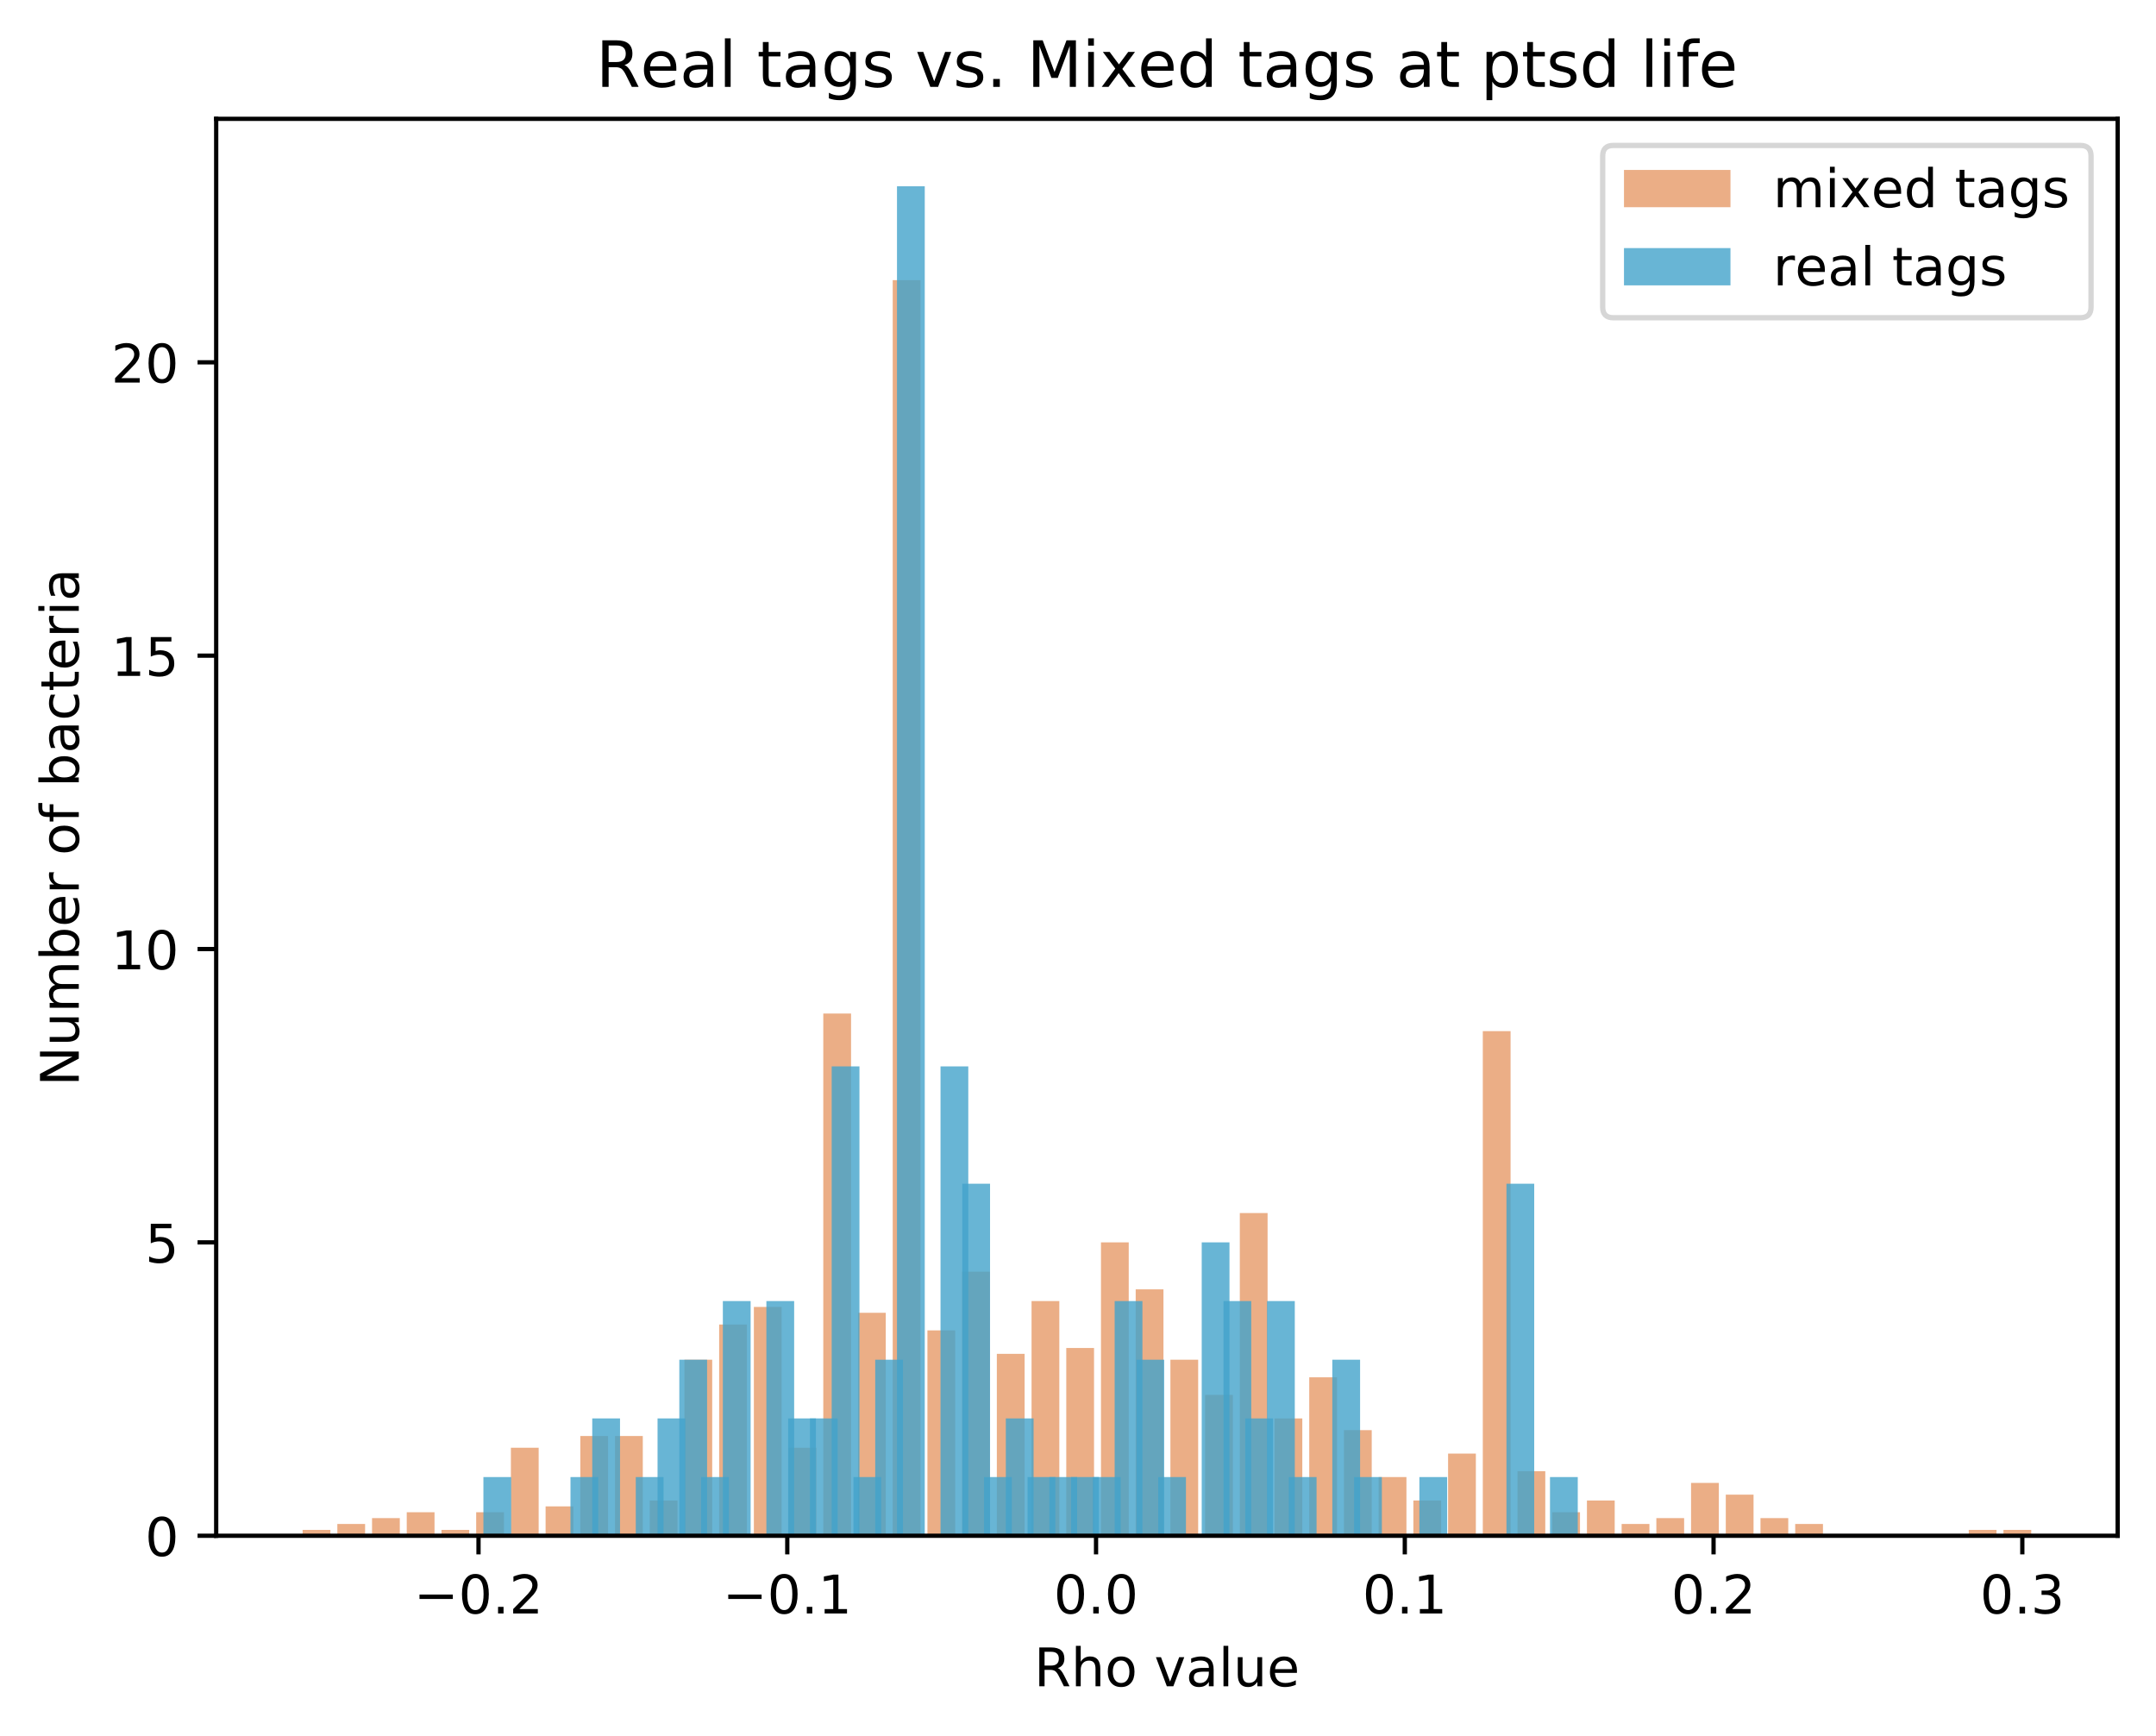 <?xml version="1.0" encoding="utf-8" standalone="no"?>
<!DOCTYPE svg PUBLIC "-//W3C//DTD SVG 1.1//EN"
  "http://www.w3.org/Graphics/SVG/1.1/DTD/svg11.dtd">
<!-- Created with matplotlib (https://matplotlib.org/) -->
<svg height="325.986pt" version="1.1" viewBox="0 0 404.923 325.986" width="404.923pt" xmlns="http://www.w3.org/2000/svg" xmlns:xlink="http://www.w3.org/1999/xlink">
 <defs>
  <style type="text/css">
*{stroke-linecap:butt;stroke-linejoin:round;}
  </style>
 </defs>
 <g id="figure_1">
  <g id="patch_1">
   <path d="M 0 325.986 
L 404.923 325.986 
L 404.923 0 
L 0 0 
z
" style="fill:#ffffff;"/>
  </g>
  <g id="axes_1">
   <g id="patch_2">
    <path d="M 40.603 288.43 
L 397.723 288.43 
L 397.723 22.318 
L 40.603 22.318 
z
" style="fill:#ffffff;"/>
   </g>
   <g id="patch_3">
    <path clip-path="url(#pa4ae9d6b34)" d="M 56.836 288.43 
L 62.051 288.43 
L 62.051 287.328 
L 56.836 287.328 
z
" style="fill:#d95f0e;opacity:0.5;"/>
   </g>
   <g id="patch_4">
    <path clip-path="url(#pa4ae9d6b34)" d="M 63.355 288.43 
L 68.57 288.43 
L 68.57 286.226 
L 63.355 286.226 
z
" style="fill:#d95f0e;opacity:0.5;"/>
   </g>
   <g id="patch_5">
    <path clip-path="url(#pa4ae9d6b34)" d="M 69.874 288.43 
L 75.09 288.43 
L 75.09 285.124 
L 69.874 285.124 
z
" style="fill:#d95f0e;opacity:0.5;"/>
   </g>
   <g id="patch_6">
    <path clip-path="url(#pa4ae9d6b34)" d="M 76.393 288.43 
L 81.609 288.43 
L 81.609 284.022 
L 76.393 284.022 
z
" style="fill:#d95f0e;opacity:0.5;"/>
   </g>
   <g id="patch_7">
    <path clip-path="url(#pa4ae9d6b34)" d="M 82.913 288.43 
L 88.128 288.43 
L 88.128 287.328 
L 82.913 287.328 
z
" style="fill:#d95f0e;opacity:0.5;"/>
   </g>
   <g id="patch_8">
    <path clip-path="url(#pa4ae9d6b34)" d="M 89.432 288.43 
L 94.647 288.43 
L 94.647 284.022 
L 89.432 284.022 
z
" style="fill:#d95f0e;opacity:0.5;"/>
   </g>
   <g id="patch_9">
    <path clip-path="url(#pa4ae9d6b34)" d="M 95.951 288.43 
L 101.166 288.43 
L 101.166 271.901 
L 95.951 271.901 
z
" style="fill:#d95f0e;opacity:0.5;"/>
   </g>
   <g id="patch_10">
    <path clip-path="url(#pa4ae9d6b34)" d="M 102.47 288.43 
L 107.685 288.43 
L 107.685 282.921 
L 102.47 282.921 
z
" style="fill:#d95f0e;opacity:0.5;"/>
   </g>
   <g id="patch_11">
    <path clip-path="url(#pa4ae9d6b34)" d="M 108.989 288.43 
L 114.205 288.43 
L 114.205 269.698 
L 108.989 269.698 
z
" style="fill:#d95f0e;opacity:0.5;"/>
   </g>
   <g id="patch_12">
    <path clip-path="url(#pa4ae9d6b34)" d="M 115.508 288.43 
L 120.724 288.43 
L 120.724 269.698 
L 115.508 269.698 
z
" style="fill:#d95f0e;opacity:0.5;"/>
   </g>
   <g id="patch_13">
    <path clip-path="url(#pa4ae9d6b34)" d="M 122.028 288.43 
L 127.243 288.43 
L 127.243 281.819 
L 122.028 281.819 
z
" style="fill:#d95f0e;opacity:0.5;"/>
   </g>
   <g id="patch_14">
    <path clip-path="url(#pa4ae9d6b34)" d="M 128.547 288.43 
L 133.762 288.43 
L 133.762 255.373 
L 128.547 255.373 
z
" style="fill:#d95f0e;opacity:0.5;"/>
   </g>
   <g id="patch_15">
    <path clip-path="url(#pa4ae9d6b34)" d="M 135.066 288.43 
L 140.281 288.43 
L 140.281 248.761 
L 135.066 248.761 
z
" style="fill:#d95f0e;opacity:0.5;"/>
   </g>
   <g id="patch_16">
    <path clip-path="url(#pa4ae9d6b34)" d="M 141.585 288.43 
L 146.8 288.43 
L 146.8 245.456 
L 141.585 245.456 
z
" style="fill:#d95f0e;opacity:0.5;"/>
   </g>
   <g id="patch_17">
    <path clip-path="url(#pa4ae9d6b34)" d="M 148.104 288.43 
L 153.32 288.43 
L 153.32 271.901 
L 148.104 271.901 
z
" style="fill:#d95f0e;opacity:0.5;"/>
   </g>
   <g id="patch_18">
    <path clip-path="url(#pa4ae9d6b34)" d="M 154.623 288.43 
L 159.839 288.43 
L 159.839 190.36 
L 154.623 190.36 
z
" style="fill:#d95f0e;opacity:0.5;"/>
   </g>
   <g id="patch_19">
    <path clip-path="url(#pa4ae9d6b34)" d="M 161.143 288.43 
L 166.358 288.43 
L 166.358 246.557 
L 161.143 246.557 
z
" style="fill:#d95f0e;opacity:0.5;"/>
   </g>
   <g id="patch_20">
    <path clip-path="url(#pa4ae9d6b34)" d="M 167.662 288.43 
L 172.877 288.43 
L 172.877 52.621 
L 167.662 52.621 
z
" style="fill:#d95f0e;opacity:0.5;"/>
   </g>
   <g id="patch_21">
    <path clip-path="url(#pa4ae9d6b34)" d="M 174.181 288.43 
L 179.396 288.43 
L 179.396 249.863 
L 174.181 249.863 
z
" style="fill:#d95f0e;opacity:0.5;"/>
   </g>
   <g id="patch_22">
    <path clip-path="url(#pa4ae9d6b34)" d="M 180.7 288.43 
L 185.915 288.43 
L 185.915 238.844 
L 180.7 238.844 
z
" style="fill:#d95f0e;opacity:0.5;"/>
   </g>
   <g id="patch_23">
    <path clip-path="url(#pa4ae9d6b34)" d="M 187.219 288.43 
L 192.435 288.43 
L 192.435 254.271 
L 187.219 254.271 
z
" style="fill:#d95f0e;opacity:0.5;"/>
   </g>
   <g id="patch_24">
    <path clip-path="url(#pa4ae9d6b34)" d="M 193.738 288.43 
L 198.954 288.43 
L 198.954 244.354 
L 193.738 244.354 
z
" style="fill:#d95f0e;opacity:0.5;"/>
   </g>
   <g id="patch_25">
    <path clip-path="url(#pa4ae9d6b34)" d="M 200.258 288.43 
L 205.473 288.43 
L 205.473 253.169 
L 200.258 253.169 
z
" style="fill:#d95f0e;opacity:0.5;"/>
   </g>
   <g id="patch_26">
    <path clip-path="url(#pa4ae9d6b34)" d="M 206.777 288.43 
L 211.992 288.43 
L 211.992 233.334 
L 206.777 233.334 
z
" style="fill:#d95f0e;opacity:0.5;"/>
   </g>
   <g id="patch_27">
    <path clip-path="url(#pa4ae9d6b34)" d="M 213.296 288.43 
L 218.511 288.43 
L 218.511 242.15 
L 213.296 242.15 
z
" style="fill:#d95f0e;opacity:0.5;"/>
   </g>
   <g id="patch_28">
    <path clip-path="url(#pa4ae9d6b34)" d="M 219.815 288.43 
L 225.03 288.43 
L 225.03 255.373 
L 219.815 255.373 
z
" style="fill:#d95f0e;opacity:0.5;"/>
   </g>
   <g id="patch_29">
    <path clip-path="url(#pa4ae9d6b34)" d="M 226.334 288.43 
L 231.55 288.43 
L 231.55 261.984 
L 226.334 261.984 
z
" style="fill:#d95f0e;opacity:0.5;"/>
   </g>
   <g id="patch_30">
    <path clip-path="url(#pa4ae9d6b34)" d="M 232.853 288.43 
L 238.069 288.43 
L 238.069 227.825 
L 232.853 227.825 
z
" style="fill:#d95f0e;opacity:0.5;"/>
   </g>
   <g id="patch_31">
    <path clip-path="url(#pa4ae9d6b34)" d="M 239.373 288.43 
L 244.588 288.43 
L 244.588 266.392 
L 239.373 266.392 
z
" style="fill:#d95f0e;opacity:0.5;"/>
   </g>
   <g id="patch_32">
    <path clip-path="url(#pa4ae9d6b34)" d="M 245.892 288.43 
L 251.107 288.43 
L 251.107 258.678 
L 245.892 258.678 
z
" style="fill:#d95f0e;opacity:0.5;"/>
   </g>
   <g id="patch_33">
    <path clip-path="url(#pa4ae9d6b34)" d="M 252.411 288.43 
L 257.626 288.43 
L 257.626 268.596 
L 252.411 268.596 
z
" style="fill:#d95f0e;opacity:0.5;"/>
   </g>
   <g id="patch_34">
    <path clip-path="url(#pa4ae9d6b34)" d="M 258.93 288.43 
L 264.145 288.43 
L 264.145 277.411 
L 258.93 277.411 
z
" style="fill:#d95f0e;opacity:0.5;"/>
   </g>
   <g id="patch_35">
    <path clip-path="url(#pa4ae9d6b34)" d="M 265.449 288.43 
L 270.665 288.43 
L 270.665 281.819 
L 265.449 281.819 
z
" style="fill:#d95f0e;opacity:0.5;"/>
   </g>
   <g id="patch_36">
    <path clip-path="url(#pa4ae9d6b34)" d="M 271.968 288.43 
L 277.184 288.43 
L 277.184 273.003 
L 271.968 273.003 
z
" style="fill:#d95f0e;opacity:0.5;"/>
   </g>
   <g id="patch_37">
    <path clip-path="url(#pa4ae9d6b34)" d="M 278.488 288.43 
L 283.703 288.43 
L 283.703 193.666 
L 278.488 193.666 
z
" style="fill:#d95f0e;opacity:0.5;"/>
   </g>
   <g id="patch_38">
    <path clip-path="url(#pa4ae9d6b34)" d="M 285.007 288.43 
L 290.222 288.43 
L 290.222 276.309 
L 285.007 276.309 
z
" style="fill:#d95f0e;opacity:0.5;"/>
   </g>
   <g id="patch_39">
    <path clip-path="url(#pa4ae9d6b34)" d="M 291.526 288.43 
L 296.741 288.43 
L 296.741 284.022 
L 291.526 284.022 
z
" style="fill:#d95f0e;opacity:0.5;"/>
   </g>
   <g id="patch_40">
    <path clip-path="url(#pa4ae9d6b34)" d="M 298.045 288.43 
L 303.26 288.43 
L 303.26 281.819 
L 298.045 281.819 
z
" style="fill:#d95f0e;opacity:0.5;"/>
   </g>
   <g id="patch_41">
    <path clip-path="url(#pa4ae9d6b34)" d="M 304.564 288.43 
L 309.78 288.43 
L 309.78 286.226 
L 304.564 286.226 
z
" style="fill:#d95f0e;opacity:0.5;"/>
   </g>
   <g id="patch_42">
    <path clip-path="url(#pa4ae9d6b34)" d="M 311.083 288.43 
L 316.299 288.43 
L 316.299 285.124 
L 311.083 285.124 
z
" style="fill:#d95f0e;opacity:0.5;"/>
   </g>
   <g id="patch_43">
    <path clip-path="url(#pa4ae9d6b34)" d="M 317.603 288.43 
L 322.818 288.43 
L 322.818 278.513 
L 317.603 278.513 
z
" style="fill:#d95f0e;opacity:0.5;"/>
   </g>
   <g id="patch_44">
    <path clip-path="url(#pa4ae9d6b34)" d="M 324.122 288.43 
L 329.337 288.43 
L 329.337 280.717 
L 324.122 280.717 
z
" style="fill:#d95f0e;opacity:0.5;"/>
   </g>
   <g id="patch_45">
    <path clip-path="url(#pa4ae9d6b34)" d="M 330.641 288.43 
L 335.856 288.43 
L 335.856 285.124 
L 330.641 285.124 
z
" style="fill:#d95f0e;opacity:0.5;"/>
   </g>
   <g id="patch_46">
    <path clip-path="url(#pa4ae9d6b34)" d="M 337.16 288.43 
L 342.375 288.43 
L 342.375 286.226 
L 337.16 286.226 
z
" style="fill:#d95f0e;opacity:0.5;"/>
   </g>
   <g id="patch_47">
    <path clip-path="url(#pa4ae9d6b34)" d="M 343.679 288.43 
L 348.895 288.43 
L 348.895 288.43 
L 343.679 288.43 
z
" style="fill:#d95f0e;opacity:0.5;"/>
   </g>
   <g id="patch_48">
    <path clip-path="url(#pa4ae9d6b34)" d="M 350.198 288.43 
L 355.414 288.43 
L 355.414 288.43 
L 350.198 288.43 
z
" style="fill:#d95f0e;opacity:0.5;"/>
   </g>
   <g id="patch_49">
    <path clip-path="url(#pa4ae9d6b34)" d="M 356.718 288.43 
L 361.933 288.43 
L 361.933 288.43 
L 356.718 288.43 
z
" style="fill:#d95f0e;opacity:0.5;"/>
   </g>
   <g id="patch_50">
    <path clip-path="url(#pa4ae9d6b34)" d="M 363.237 288.43 
L 368.452 288.43 
L 368.452 288.43 
L 363.237 288.43 
z
" style="fill:#d95f0e;opacity:0.5;"/>
   </g>
   <g id="patch_51">
    <path clip-path="url(#pa4ae9d6b34)" d="M 369.756 288.43 
L 374.971 288.43 
L 374.971 287.328 
L 369.756 287.328 
z
" style="fill:#d95f0e;opacity:0.5;"/>
   </g>
   <g id="patch_52">
    <path clip-path="url(#pa4ae9d6b34)" d="M 376.275 288.43 
L 381.49 288.43 
L 381.49 287.328 
L 376.275 287.328 
z
" style="fill:#d95f0e;opacity:0.5;"/>
   </g>
   <g id="patch_53">
    <path clip-path="url(#pa4ae9d6b34)" d="M 90.791 288.43 
L 96.007 288.43 
L 96.007 277.411 
L 90.791 277.411 
z
" style="fill:#43a2ca;opacity:0.8;"/>
   </g>
   <g id="patch_54">
    <path clip-path="url(#pa4ae9d6b34)" d="M 94.88 288.43 
L 100.095 288.43 
L 100.095 288.43 
L 94.88 288.43 
z
" style="fill:#43a2ca;opacity:0.8;"/>
   </g>
   <g id="patch_55">
    <path clip-path="url(#pa4ae9d6b34)" d="M 98.968 288.43 
L 104.183 288.43 
L 104.183 288.43 
L 98.968 288.43 
z
" style="fill:#43a2ca;opacity:0.8;"/>
   </g>
   <g id="patch_56">
    <path clip-path="url(#pa4ae9d6b34)" d="M 103.056 288.43 
L 108.271 288.43 
L 108.271 288.43 
L 103.056 288.43 
z
" style="fill:#43a2ca;opacity:0.8;"/>
   </g>
   <g id="patch_57">
    <path clip-path="url(#pa4ae9d6b34)" d="M 107.144 288.43 
L 112.359 288.43 
L 112.359 277.411 
L 107.144 277.411 
z
" style="fill:#43a2ca;opacity:0.8;"/>
   </g>
   <g id="patch_58">
    <path clip-path="url(#pa4ae9d6b34)" d="M 111.232 288.43 
L 116.447 288.43 
L 116.447 266.392 
L 111.232 266.392 
z
" style="fill:#43a2ca;opacity:0.8;"/>
   </g>
   <g id="patch_59">
    <path clip-path="url(#pa4ae9d6b34)" d="M 115.32 288.43 
L 120.535 288.43 
L 120.535 288.43 
L 115.32 288.43 
z
" style="fill:#43a2ca;opacity:0.8;"/>
   </g>
   <g id="patch_60">
    <path clip-path="url(#pa4ae9d6b34)" d="M 119.408 288.43 
L 124.623 288.43 
L 124.623 277.411 
L 119.408 277.411 
z
" style="fill:#43a2ca;opacity:0.8;"/>
   </g>
   <g id="patch_61">
    <path clip-path="url(#pa4ae9d6b34)" d="M 123.496 288.43 
L 128.711 288.43 
L 128.711 266.392 
L 123.496 266.392 
z
" style="fill:#43a2ca;opacity:0.8;"/>
   </g>
   <g id="patch_62">
    <path clip-path="url(#pa4ae9d6b34)" d="M 127.584 288.43 
L 132.799 288.43 
L 132.799 255.373 
L 127.584 255.373 
z
" style="fill:#43a2ca;opacity:0.8;"/>
   </g>
   <g id="patch_63">
    <path clip-path="url(#pa4ae9d6b34)" d="M 131.672 288.43 
L 136.887 288.43 
L 136.887 277.411 
L 131.672 277.411 
z
" style="fill:#43a2ca;opacity:0.8;"/>
   </g>
   <g id="patch_64">
    <path clip-path="url(#pa4ae9d6b34)" d="M 135.76 288.43 
L 140.976 288.43 
L 140.976 244.354 
L 135.76 244.354 
z
" style="fill:#43a2ca;opacity:0.8;"/>
   </g>
   <g id="patch_65">
    <path clip-path="url(#pa4ae9d6b34)" d="M 139.848 288.43 
L 145.064 288.43 
L 145.064 288.43 
L 139.848 288.43 
z
" style="fill:#43a2ca;opacity:0.8;"/>
   </g>
   <g id="patch_66">
    <path clip-path="url(#pa4ae9d6b34)" d="M 143.936 288.43 
L 149.152 288.43 
L 149.152 244.354 
L 143.936 244.354 
z
" style="fill:#43a2ca;opacity:0.8;"/>
   </g>
   <g id="patch_67">
    <path clip-path="url(#pa4ae9d6b34)" d="M 148.024 288.43 
L 153.24 288.43 
L 153.24 266.392 
L 148.024 266.392 
z
" style="fill:#43a2ca;opacity:0.8;"/>
   </g>
   <g id="patch_68">
    <path clip-path="url(#pa4ae9d6b34)" d="M 152.112 288.43 
L 157.328 288.43 
L 157.328 266.392 
L 152.112 266.392 
z
" style="fill:#43a2ca;opacity:0.8;"/>
   </g>
   <g id="patch_69">
    <path clip-path="url(#pa4ae9d6b34)" d="M 156.201 288.43 
L 161.416 288.43 
L 161.416 200.277 
L 156.201 200.277 
z
" style="fill:#43a2ca;opacity:0.8;"/>
   </g>
   <g id="patch_70">
    <path clip-path="url(#pa4ae9d6b34)" d="M 160.289 288.43 
L 165.504 288.43 
L 165.504 277.411 
L 160.289 277.411 
z
" style="fill:#43a2ca;opacity:0.8;"/>
   </g>
   <g id="patch_71">
    <path clip-path="url(#pa4ae9d6b34)" d="M 164.377 288.43 
L 169.592 288.43 
L 169.592 255.373 
L 164.377 255.373 
z
" style="fill:#43a2ca;opacity:0.8;"/>
   </g>
   <g id="patch_72">
    <path clip-path="url(#pa4ae9d6b34)" d="M 168.465 288.43 
L 173.68 288.43 
L 173.68 34.99 
L 168.465 34.99 
z
" style="fill:#43a2ca;opacity:0.8;"/>
   </g>
   <g id="patch_73">
    <path clip-path="url(#pa4ae9d6b34)" d="M 172.553 288.43 
L 177.768 288.43 
L 177.768 288.43 
L 172.553 288.43 
z
" style="fill:#43a2ca;opacity:0.8;"/>
   </g>
   <g id="patch_74">
    <path clip-path="url(#pa4ae9d6b34)" d="M 176.641 288.43 
L 181.856 288.43 
L 181.856 200.277 
L 176.641 200.277 
z
" style="fill:#43a2ca;opacity:0.8;"/>
   </g>
   <g id="patch_75">
    <path clip-path="url(#pa4ae9d6b34)" d="M 180.729 288.43 
L 185.944 288.43 
L 185.944 222.315 
L 180.729 222.315 
z
" style="fill:#43a2ca;opacity:0.8;"/>
   </g>
   <g id="patch_76">
    <path clip-path="url(#pa4ae9d6b34)" d="M 184.817 288.43 
L 190.032 288.43 
L 190.032 277.411 
L 184.817 277.411 
z
" style="fill:#43a2ca;opacity:0.8;"/>
   </g>
   <g id="patch_77">
    <path clip-path="url(#pa4ae9d6b34)" d="M 188.905 288.43 
L 194.12 288.43 
L 194.12 266.392 
L 188.905 266.392 
z
" style="fill:#43a2ca;opacity:0.8;"/>
   </g>
   <g id="patch_78">
    <path clip-path="url(#pa4ae9d6b34)" d="M 192.993 288.43 
L 198.208 288.43 
L 198.208 277.411 
L 192.993 277.411 
z
" style="fill:#43a2ca;opacity:0.8;"/>
   </g>
   <g id="patch_79">
    <path clip-path="url(#pa4ae9d6b34)" d="M 197.081 288.43 
L 202.297 288.43 
L 202.297 277.411 
L 197.081 277.411 
z
" style="fill:#43a2ca;opacity:0.8;"/>
   </g>
   <g id="patch_80">
    <path clip-path="url(#pa4ae9d6b34)" d="M 201.169 288.43 
L 206.385 288.43 
L 206.385 277.411 
L 201.169 277.411 
z
" style="fill:#43a2ca;opacity:0.8;"/>
   </g>
   <g id="patch_81">
    <path clip-path="url(#pa4ae9d6b34)" d="M 205.257 288.43 
L 210.473 288.43 
L 210.473 277.411 
L 205.257 277.411 
z
" style="fill:#43a2ca;opacity:0.8;"/>
   </g>
   <g id="patch_82">
    <path clip-path="url(#pa4ae9d6b34)" d="M 209.345 288.43 
L 214.561 288.43 
L 214.561 244.354 
L 209.345 244.354 
z
" style="fill:#43a2ca;opacity:0.8;"/>
   </g>
   <g id="patch_83">
    <path clip-path="url(#pa4ae9d6b34)" d="M 213.433 288.43 
L 218.649 288.43 
L 218.649 255.373 
L 213.433 255.373 
z
" style="fill:#43a2ca;opacity:0.8;"/>
   </g>
   <g id="patch_84">
    <path clip-path="url(#pa4ae9d6b34)" d="M 217.522 288.43 
L 222.737 288.43 
L 222.737 277.411 
L 217.522 277.411 
z
" style="fill:#43a2ca;opacity:0.8;"/>
   </g>
   <g id="patch_85">
    <path clip-path="url(#pa4ae9d6b34)" d="M 221.61 288.43 
L 226.825 288.43 
L 226.825 288.43 
L 221.61 288.43 
z
" style="fill:#43a2ca;opacity:0.8;"/>
   </g>
   <g id="patch_86">
    <path clip-path="url(#pa4ae9d6b34)" d="M 225.698 288.43 
L 230.913 288.43 
L 230.913 233.334 
L 225.698 233.334 
z
" style="fill:#43a2ca;opacity:0.8;"/>
   </g>
   <g id="patch_87">
    <path clip-path="url(#pa4ae9d6b34)" d="M 229.786 288.43 
L 235.001 288.43 
L 235.001 244.354 
L 229.786 244.354 
z
" style="fill:#43a2ca;opacity:0.8;"/>
   </g>
   <g id="patch_88">
    <path clip-path="url(#pa4ae9d6b34)" d="M 233.874 288.43 
L 239.089 288.43 
L 239.089 266.392 
L 233.874 266.392 
z
" style="fill:#43a2ca;opacity:0.8;"/>
   </g>
   <g id="patch_89">
    <path clip-path="url(#pa4ae9d6b34)" d="M 237.962 288.43 
L 243.177 288.43 
L 243.177 244.354 
L 237.962 244.354 
z
" style="fill:#43a2ca;opacity:0.8;"/>
   </g>
   <g id="patch_90">
    <path clip-path="url(#pa4ae9d6b34)" d="M 242.05 288.43 
L 247.265 288.43 
L 247.265 277.411 
L 242.05 277.411 
z
" style="fill:#43a2ca;opacity:0.8;"/>
   </g>
   <g id="patch_91">
    <path clip-path="url(#pa4ae9d6b34)" d="M 246.138 288.43 
L 251.353 288.43 
L 251.353 288.43 
L 246.138 288.43 
z
" style="fill:#43a2ca;opacity:0.8;"/>
   </g>
   <g id="patch_92">
    <path clip-path="url(#pa4ae9d6b34)" d="M 250.226 288.43 
L 255.441 288.43 
L 255.441 255.373 
L 250.226 255.373 
z
" style="fill:#43a2ca;opacity:0.8;"/>
   </g>
   <g id="patch_93">
    <path clip-path="url(#pa4ae9d6b34)" d="M 254.314 288.43 
L 259.53 288.43 
L 259.53 277.411 
L 254.314 277.411 
z
" style="fill:#43a2ca;opacity:0.8;"/>
   </g>
   <g id="patch_94">
    <path clip-path="url(#pa4ae9d6b34)" d="M 258.402 288.43 
L 263.618 288.43 
L 263.618 288.43 
L 258.402 288.43 
z
" style="fill:#43a2ca;opacity:0.8;"/>
   </g>
   <g id="patch_95">
    <path clip-path="url(#pa4ae9d6b34)" d="M 262.49 288.43 
L 267.706 288.43 
L 267.706 288.43 
L 262.49 288.43 
z
" style="fill:#43a2ca;opacity:0.8;"/>
   </g>
   <g id="patch_96">
    <path clip-path="url(#pa4ae9d6b34)" d="M 266.578 288.43 
L 271.794 288.43 
L 271.794 277.411 
L 266.578 277.411 
z
" style="fill:#43a2ca;opacity:0.8;"/>
   </g>
   <g id="patch_97">
    <path clip-path="url(#pa4ae9d6b34)" d="M 270.666 288.43 
L 275.882 288.43 
L 275.882 288.43 
L 270.666 288.43 
z
" style="fill:#43a2ca;opacity:0.8;"/>
   </g>
   <g id="patch_98">
    <path clip-path="url(#pa4ae9d6b34)" d="M 274.755 288.43 
L 279.97 288.43 
L 279.97 288.43 
L 274.755 288.43 
z
" style="fill:#43a2ca;opacity:0.8;"/>
   </g>
   <g id="patch_99">
    <path clip-path="url(#pa4ae9d6b34)" d="M 278.843 288.43 
L 284.058 288.43 
L 284.058 288.43 
L 278.843 288.43 
z
" style="fill:#43a2ca;opacity:0.8;"/>
   </g>
   <g id="patch_100">
    <path clip-path="url(#pa4ae9d6b34)" d="M 282.931 288.43 
L 288.146 288.43 
L 288.146 222.315 
L 282.931 222.315 
z
" style="fill:#43a2ca;opacity:0.8;"/>
   </g>
   <g id="patch_101">
    <path clip-path="url(#pa4ae9d6b34)" d="M 287.019 288.43 
L 292.234 288.43 
L 292.234 288.43 
L 287.019 288.43 
z
" style="fill:#43a2ca;opacity:0.8;"/>
   </g>
   <g id="patch_102">
    <path clip-path="url(#pa4ae9d6b34)" d="M 291.107 288.43 
L 296.322 288.43 
L 296.322 277.411 
L 291.107 277.411 
z
" style="fill:#43a2ca;opacity:0.8;"/>
   </g>
   <g id="matplotlib.axis_1">
    <g id="xtick_1">
     <g id="line2d_1">
      <defs>
       <path d="M 0 0 
L 0 3.5 
" id="me9663c73ea" style="stroke:#000000;stroke-width:0.8;"/>
      </defs>
      <g>
       <use style="stroke:#000000;stroke-width:0.8;" x="89.87" xlink:href="#me9663c73ea" y="288.43"/>
      </g>
     </g>
     <g id="text_1">
      <!-- −0.2 -->
      <defs>
       <path d="M 10.594 35.5 
L 73.188 35.5 
L 73.188 27.203 
L 10.594 27.203 
z
" id="DejaVuSans-8722"/>
       <path d="M 31.781 66.406 
Q 24.172 66.406 20.328 58.906 
Q 16.5 51.422 16.5 36.375 
Q 16.5 21.391 20.328 13.891 
Q 24.172 6.391 31.781 6.391 
Q 39.453 6.391 43.281 13.891 
Q 47.125 21.391 47.125 36.375 
Q 47.125 51.422 43.281 58.906 
Q 39.453 66.406 31.781 66.406 
z
M 31.781 74.219 
Q 44.047 74.219 50.516 64.516 
Q 56.984 54.828 56.984 36.375 
Q 56.984 17.969 50.516 8.266 
Q 44.047 -1.422 31.781 -1.422 
Q 19.531 -1.422 13.062 8.266 
Q 6.594 17.969 6.594 36.375 
Q 6.594 54.828 13.062 64.516 
Q 19.531 74.219 31.781 74.219 
z
" id="DejaVuSans-48"/>
       <path d="M 10.688 12.406 
L 21 12.406 
L 21 0 
L 10.688 0 
z
" id="DejaVuSans-46"/>
       <path d="M 19.188 8.297 
L 53.609 8.297 
L 53.609 0 
L 7.328 0 
L 7.328 8.297 
Q 12.938 14.109 22.625 23.891 
Q 32.328 33.688 34.812 36.531 
Q 39.547 41.844 41.422 45.531 
Q 43.312 49.219 43.312 52.781 
Q 43.312 58.594 39.234 62.25 
Q 35.156 65.922 28.609 65.922 
Q 23.969 65.922 18.812 64.312 
Q 13.672 62.703 7.812 59.422 
L 7.812 69.391 
Q 13.766 71.781 18.938 73 
Q 24.125 74.219 28.422 74.219 
Q 39.75 74.219 46.484 68.547 
Q 53.219 62.891 53.219 53.422 
Q 53.219 48.922 51.531 44.891 
Q 49.859 40.875 45.406 35.406 
Q 44.188 33.984 37.641 27.219 
Q 31.109 20.453 19.188 8.297 
z
" id="DejaVuSans-50"/>
      </defs>
      <g transform="translate(77.729 303.029)scale(0.1 -0.1)">
       <use xlink:href="#DejaVuSans-8722"/>
       <use x="83.789" xlink:href="#DejaVuSans-48"/>
       <use x="147.412" xlink:href="#DejaVuSans-46"/>
       <use x="179.199" xlink:href="#DejaVuSans-50"/>
      </g>
     </g>
    </g>
    <g id="xtick_2">
     <g id="line2d_2">
      <g>
       <use style="stroke:#000000;stroke-width:0.8;" x="147.86" xlink:href="#me9663c73ea" y="288.43"/>
      </g>
     </g>
     <g id="text_2">
      <!-- −0.1 -->
      <defs>
       <path d="M 12.406 8.297 
L 28.516 8.297 
L 28.516 63.922 
L 10.984 60.406 
L 10.984 69.391 
L 28.422 72.906 
L 38.281 72.906 
L 38.281 8.297 
L 54.391 8.297 
L 54.391 0 
L 12.406 0 
z
" id="DejaVuSans-49"/>
      </defs>
      <g transform="translate(135.718 303.029)scale(0.1 -0.1)">
       <use xlink:href="#DejaVuSans-8722"/>
       <use x="83.789" xlink:href="#DejaVuSans-48"/>
       <use x="147.412" xlink:href="#DejaVuSans-46"/>
       <use x="179.199" xlink:href="#DejaVuSans-49"/>
      </g>
     </g>
    </g>
    <g id="xtick_3">
     <g id="line2d_3">
      <g>
       <use style="stroke:#000000;stroke-width:0.8;" x="205.849" xlink:href="#me9663c73ea" y="288.43"/>
      </g>
     </g>
     <g id="text_3">
      <!-- 0.0 -->
      <g transform="translate(197.897 303.029)scale(0.1 -0.1)">
       <use xlink:href="#DejaVuSans-48"/>
       <use x="63.623" xlink:href="#DejaVuSans-46"/>
       <use x="95.41" xlink:href="#DejaVuSans-48"/>
      </g>
     </g>
    </g>
    <g id="xtick_4">
     <g id="line2d_4">
      <g>
       <use style="stroke:#000000;stroke-width:0.8;" x="263.838" xlink:href="#me9663c73ea" y="288.43"/>
      </g>
     </g>
     <g id="text_4">
      <!-- 0.1 -->
      <g transform="translate(255.886 303.029)scale(0.1 -0.1)">
       <use xlink:href="#DejaVuSans-48"/>
       <use x="63.623" xlink:href="#DejaVuSans-46"/>
       <use x="95.41" xlink:href="#DejaVuSans-49"/>
      </g>
     </g>
    </g>
    <g id="xtick_5">
     <g id="line2d_5">
      <g>
       <use style="stroke:#000000;stroke-width:0.8;" x="321.827" xlink:href="#me9663c73ea" y="288.43"/>
      </g>
     </g>
     <g id="text_5">
      <!-- 0.2 -->
      <g transform="translate(313.876 303.029)scale(0.1 -0.1)">
       <use xlink:href="#DejaVuSans-48"/>
       <use x="63.623" xlink:href="#DejaVuSans-46"/>
       <use x="95.41" xlink:href="#DejaVuSans-50"/>
      </g>
     </g>
    </g>
    <g id="xtick_6">
     <g id="line2d_6">
      <g>
       <use style="stroke:#000000;stroke-width:0.8;" x="379.816" xlink:href="#me9663c73ea" y="288.43"/>
      </g>
     </g>
     <g id="text_6">
      <!-- 0.3 -->
      <defs>
       <path d="M 40.578 39.312 
Q 47.656 37.797 51.625 33 
Q 55.609 28.219 55.609 21.188 
Q 55.609 10.406 48.188 4.484 
Q 40.766 -1.422 27.094 -1.422 
Q 22.516 -1.422 17.656 -0.516 
Q 12.797 0.391 7.625 2.203 
L 7.625 11.719 
Q 11.719 9.328 16.594 8.109 
Q 21.484 6.891 26.812 6.891 
Q 36.078 6.891 40.938 10.547 
Q 45.797 14.203 45.797 21.188 
Q 45.797 27.641 41.281 31.266 
Q 36.766 34.906 28.719 34.906 
L 20.219 34.906 
L 20.219 43.016 
L 29.109 43.016 
Q 36.375 43.016 40.234 45.922 
Q 44.094 48.828 44.094 54.297 
Q 44.094 59.906 40.109 62.906 
Q 36.141 65.922 28.719 65.922 
Q 24.656 65.922 20.016 65.031 
Q 15.375 64.156 9.812 62.312 
L 9.812 71.094 
Q 15.438 72.656 20.344 73.438 
Q 25.25 74.219 29.594 74.219 
Q 40.828 74.219 47.359 69.109 
Q 53.906 64.016 53.906 55.328 
Q 53.906 49.266 50.438 45.094 
Q 46.969 40.922 40.578 39.312 
z
" id="DejaVuSans-51"/>
      </defs>
      <g transform="translate(371.865 303.029)scale(0.1 -0.1)">
       <use xlink:href="#DejaVuSans-48"/>
       <use x="63.623" xlink:href="#DejaVuSans-46"/>
       <use x="95.41" xlink:href="#DejaVuSans-51"/>
      </g>
     </g>
    </g>
    <g id="text_7">
     <!-- Rho value -->
     <defs>
      <path d="M 44.391 34.188 
Q 47.562 33.109 50.562 29.594 
Q 53.562 26.078 56.594 19.922 
L 66.609 0 
L 56 0 
L 46.688 18.703 
Q 43.062 26.031 39.672 28.422 
Q 36.281 30.812 30.422 30.812 
L 19.672 30.812 
L 19.672 0 
L 9.812 0 
L 9.812 72.906 
L 32.078 72.906 
Q 44.578 72.906 50.734 67.672 
Q 56.891 62.453 56.891 51.906 
Q 56.891 45.016 53.688 40.469 
Q 50.484 35.938 44.391 34.188 
z
M 19.672 64.797 
L 19.672 38.922 
L 32.078 38.922 
Q 39.203 38.922 42.844 42.219 
Q 46.484 45.516 46.484 51.906 
Q 46.484 58.297 42.844 61.547 
Q 39.203 64.797 32.078 64.797 
z
" id="DejaVuSans-82"/>
      <path d="M 54.891 33.016 
L 54.891 0 
L 45.906 0 
L 45.906 32.719 
Q 45.906 40.484 42.875 44.328 
Q 39.844 48.188 33.797 48.188 
Q 26.516 48.188 22.312 43.547 
Q 18.109 38.922 18.109 30.906 
L 18.109 0 
L 9.078 0 
L 9.078 75.984 
L 18.109 75.984 
L 18.109 46.188 
Q 21.344 51.125 25.703 53.562 
Q 30.078 56 35.797 56 
Q 45.219 56 50.047 50.172 
Q 54.891 44.344 54.891 33.016 
z
" id="DejaVuSans-104"/>
      <path d="M 30.609 48.391 
Q 23.391 48.391 19.188 42.75 
Q 14.984 37.109 14.984 27.297 
Q 14.984 17.484 19.156 11.844 
Q 23.344 6.203 30.609 6.203 
Q 37.797 6.203 41.984 11.859 
Q 46.188 17.531 46.188 27.297 
Q 46.188 37.016 41.984 42.703 
Q 37.797 48.391 30.609 48.391 
z
M 30.609 56 
Q 42.328 56 49.016 48.375 
Q 55.719 40.766 55.719 27.297 
Q 55.719 13.875 49.016 6.219 
Q 42.328 -1.422 30.609 -1.422 
Q 18.844 -1.422 12.172 6.219 
Q 5.516 13.875 5.516 27.297 
Q 5.516 40.766 12.172 48.375 
Q 18.844 56 30.609 56 
z
" id="DejaVuSans-111"/>
      <path id="DejaVuSans-32"/>
      <path d="M 2.984 54.688 
L 12.5 54.688 
L 29.594 8.797 
L 46.688 54.688 
L 56.203 54.688 
L 35.688 0 
L 23.484 0 
z
" id="DejaVuSans-118"/>
      <path d="M 34.281 27.484 
Q 23.391 27.484 19.188 25 
Q 14.984 22.516 14.984 16.5 
Q 14.984 11.719 18.141 8.906 
Q 21.297 6.109 26.703 6.109 
Q 34.188 6.109 38.703 11.406 
Q 43.219 16.703 43.219 25.484 
L 43.219 27.484 
z
M 52.203 31.203 
L 52.203 0 
L 43.219 0 
L 43.219 8.297 
Q 40.141 3.328 35.547 0.953 
Q 30.953 -1.422 24.312 -1.422 
Q 15.922 -1.422 10.953 3.297 
Q 6 8.016 6 15.922 
Q 6 25.141 12.172 29.828 
Q 18.359 34.516 30.609 34.516 
L 43.219 34.516 
L 43.219 35.406 
Q 43.219 41.609 39.141 45 
Q 35.062 48.391 27.688 48.391 
Q 23 48.391 18.547 47.266 
Q 14.109 46.141 10.016 43.891 
L 10.016 52.203 
Q 14.938 54.109 19.578 55.047 
Q 24.219 56 28.609 56 
Q 40.484 56 46.344 49.844 
Q 52.203 43.703 52.203 31.203 
z
" id="DejaVuSans-97"/>
      <path d="M 9.422 75.984 
L 18.406 75.984 
L 18.406 0 
L 9.422 0 
z
" id="DejaVuSans-108"/>
      <path d="M 8.5 21.578 
L 8.5 54.688 
L 17.484 54.688 
L 17.484 21.922 
Q 17.484 14.156 20.5 10.266 
Q 23.531 6.391 29.594 6.391 
Q 36.859 6.391 41.078 11.031 
Q 45.312 15.672 45.312 23.688 
L 45.312 54.688 
L 54.297 54.688 
L 54.297 0 
L 45.312 0 
L 45.312 8.406 
Q 42.047 3.422 37.719 1 
Q 33.406 -1.422 27.688 -1.422 
Q 18.266 -1.422 13.375 4.438 
Q 8.5 10.297 8.5 21.578 
z
M 31.109 56 
z
" id="DejaVuSans-117"/>
      <path d="M 56.203 29.594 
L 56.203 25.203 
L 14.891 25.203 
Q 15.484 15.922 20.484 11.062 
Q 25.484 6.203 34.422 6.203 
Q 39.594 6.203 44.453 7.469 
Q 49.312 8.734 54.109 11.281 
L 54.109 2.781 
Q 49.266 0.734 44.188 -0.344 
Q 39.109 -1.422 33.891 -1.422 
Q 20.797 -1.422 13.156 6.188 
Q 5.516 13.812 5.516 26.812 
Q 5.516 40.234 12.766 48.109 
Q 20.016 56 32.328 56 
Q 43.359 56 49.781 48.891 
Q 56.203 41.797 56.203 29.594 
z
M 47.219 32.234 
Q 47.125 39.594 43.094 43.984 
Q 39.062 48.391 32.422 48.391 
Q 24.906 48.391 20.391 44.141 
Q 15.875 39.891 15.188 32.172 
z
" id="DejaVuSans-101"/>
     </defs>
     <g transform="translate(194.214 316.707)scale(0.1 -0.1)">
      <use xlink:href="#DejaVuSans-82"/>
      <use x="69.482" xlink:href="#DejaVuSans-104"/>
      <use x="132.861" xlink:href="#DejaVuSans-111"/>
      <use x="194.043" xlink:href="#DejaVuSans-32"/>
      <use x="225.83" xlink:href="#DejaVuSans-118"/>
      <use x="285.01" xlink:href="#DejaVuSans-97"/>
      <use x="346.289" xlink:href="#DejaVuSans-108"/>
      <use x="374.072" xlink:href="#DejaVuSans-117"/>
      <use x="437.451" xlink:href="#DejaVuSans-101"/>
     </g>
    </g>
   </g>
   <g id="matplotlib.axis_2">
    <g id="ytick_1">
     <g id="line2d_7">
      <defs>
       <path d="M 0 0 
L -3.5 0 
" id="mc02236c711" style="stroke:#000000;stroke-width:0.8;"/>
      </defs>
      <g>
       <use style="stroke:#000000;stroke-width:0.8;" x="40.603" xlink:href="#mc02236c711" y="288.43"/>
      </g>
     </g>
     <g id="text_8">
      <!-- 0 -->
      <g transform="translate(27.241 292.229)scale(0.1 -0.1)">
       <use xlink:href="#DejaVuSans-48"/>
      </g>
     </g>
    </g>
    <g id="ytick_2">
     <g id="line2d_8">
      <g>
       <use style="stroke:#000000;stroke-width:0.8;" x="40.603" xlink:href="#mc02236c711" y="233.334"/>
      </g>
     </g>
     <g id="text_9">
      <!-- 5 -->
      <defs>
       <path d="M 10.797 72.906 
L 49.516 72.906 
L 49.516 64.594 
L 19.828 64.594 
L 19.828 46.734 
Q 21.969 47.469 24.109 47.828 
Q 26.266 48.188 28.422 48.188 
Q 40.625 48.188 47.75 41.5 
Q 54.891 34.812 54.891 23.391 
Q 54.891 11.625 47.562 5.094 
Q 40.234 -1.422 26.906 -1.422 
Q 22.312 -1.422 17.547 -0.641 
Q 12.797 0.141 7.719 1.703 
L 7.719 11.625 
Q 12.109 9.234 16.797 8.062 
Q 21.484 6.891 26.703 6.891 
Q 35.156 6.891 40.078 11.328 
Q 45.016 15.766 45.016 23.391 
Q 45.016 31 40.078 35.438 
Q 35.156 39.891 26.703 39.891 
Q 22.75 39.891 18.812 39.016 
Q 14.891 38.141 10.797 36.281 
z
" id="DejaVuSans-53"/>
      </defs>
      <g transform="translate(27.241 237.134)scale(0.1 -0.1)">
       <use xlink:href="#DejaVuSans-53"/>
      </g>
     </g>
    </g>
    <g id="ytick_3">
     <g id="line2d_9">
      <g>
       <use style="stroke:#000000;stroke-width:0.8;" x="40.603" xlink:href="#mc02236c711" y="178.239"/>
      </g>
     </g>
     <g id="text_10">
      <!-- 10 -->
      <g transform="translate(20.878 182.038)scale(0.1 -0.1)">
       <use xlink:href="#DejaVuSans-49"/>
       <use x="63.623" xlink:href="#DejaVuSans-48"/>
      </g>
     </g>
    </g>
    <g id="ytick_4">
     <g id="line2d_10">
      <g>
       <use style="stroke:#000000;stroke-width:0.8;" x="40.603" xlink:href="#mc02236c711" y="123.143"/>
      </g>
     </g>
     <g id="text_11">
      <!-- 15 -->
      <g transform="translate(20.878 126.942)scale(0.1 -0.1)">
       <use xlink:href="#DejaVuSans-49"/>
       <use x="63.623" xlink:href="#DejaVuSans-53"/>
      </g>
     </g>
    </g>
    <g id="ytick_5">
     <g id="line2d_11">
      <g>
       <use style="stroke:#000000;stroke-width:0.8;" x="40.603" xlink:href="#mc02236c711" y="68.048"/>
      </g>
     </g>
     <g id="text_12">
      <!-- 20 -->
      <g transform="translate(20.878 71.847)scale(0.1 -0.1)">
       <use xlink:href="#DejaVuSans-50"/>
       <use x="63.623" xlink:href="#DejaVuSans-48"/>
      </g>
     </g>
    </g>
    <g id="text_13">
     <!-- Number of bacteria -->
     <defs>
      <path d="M 9.812 72.906 
L 23.094 72.906 
L 55.422 11.922 
L 55.422 72.906 
L 64.984 72.906 
L 64.984 0 
L 51.703 0 
L 19.391 60.984 
L 19.391 0 
L 9.812 0 
z
" id="DejaVuSans-78"/>
      <path d="M 52 44.188 
Q 55.375 50.25 60.062 53.125 
Q 64.75 56 71.094 56 
Q 79.641 56 84.281 50.016 
Q 88.922 44.047 88.922 33.016 
L 88.922 0 
L 79.891 0 
L 79.891 32.719 
Q 79.891 40.578 77.094 44.375 
Q 74.312 48.188 68.609 48.188 
Q 61.625 48.188 57.562 43.547 
Q 53.516 38.922 53.516 30.906 
L 53.516 0 
L 44.484 0 
L 44.484 32.719 
Q 44.484 40.625 41.703 44.406 
Q 38.922 48.188 33.109 48.188 
Q 26.219 48.188 22.156 43.531 
Q 18.109 38.875 18.109 30.906 
L 18.109 0 
L 9.078 0 
L 9.078 54.688 
L 18.109 54.688 
L 18.109 46.188 
Q 21.188 51.219 25.484 53.609 
Q 29.781 56 35.688 56 
Q 41.656 56 45.828 52.969 
Q 50 49.953 52 44.188 
z
" id="DejaVuSans-109"/>
      <path d="M 48.688 27.297 
Q 48.688 37.203 44.609 42.844 
Q 40.531 48.484 33.406 48.484 
Q 26.266 48.484 22.188 42.844 
Q 18.109 37.203 18.109 27.297 
Q 18.109 17.391 22.188 11.75 
Q 26.266 6.109 33.406 6.109 
Q 40.531 6.109 44.609 11.75 
Q 48.688 17.391 48.688 27.297 
z
M 18.109 46.391 
Q 20.953 51.266 25.266 53.625 
Q 29.594 56 35.594 56 
Q 45.562 56 51.781 48.094 
Q 58.016 40.188 58.016 27.297 
Q 58.016 14.406 51.781 6.484 
Q 45.562 -1.422 35.594 -1.422 
Q 29.594 -1.422 25.266 0.953 
Q 20.953 3.328 18.109 8.203 
L 18.109 0 
L 9.078 0 
L 9.078 75.984 
L 18.109 75.984 
z
" id="DejaVuSans-98"/>
      <path d="M 41.109 46.297 
Q 39.594 47.172 37.812 47.578 
Q 36.031 48 33.891 48 
Q 26.266 48 22.188 43.047 
Q 18.109 38.094 18.109 28.812 
L 18.109 0 
L 9.078 0 
L 9.078 54.688 
L 18.109 54.688 
L 18.109 46.188 
Q 20.953 51.172 25.484 53.578 
Q 30.031 56 36.531 56 
Q 37.453 56 38.578 55.875 
Q 39.703 55.766 41.062 55.516 
z
" id="DejaVuSans-114"/>
      <path d="M 37.109 75.984 
L 37.109 68.5 
L 28.516 68.5 
Q 23.688 68.5 21.797 66.547 
Q 19.922 64.594 19.922 59.516 
L 19.922 54.688 
L 34.719 54.688 
L 34.719 47.703 
L 19.922 47.703 
L 19.922 0 
L 10.891 0 
L 10.891 47.703 
L 2.297 47.703 
L 2.297 54.688 
L 10.891 54.688 
L 10.891 58.5 
Q 10.891 67.625 15.141 71.797 
Q 19.391 75.984 28.609 75.984 
z
" id="DejaVuSans-102"/>
      <path d="M 48.781 52.594 
L 48.781 44.188 
Q 44.969 46.297 41.141 47.344 
Q 37.312 48.391 33.406 48.391 
Q 24.656 48.391 19.812 42.844 
Q 14.984 37.312 14.984 27.297 
Q 14.984 17.281 19.812 11.734 
Q 24.656 6.203 33.406 6.203 
Q 37.312 6.203 41.141 7.25 
Q 44.969 8.297 48.781 10.406 
L 48.781 2.094 
Q 45.016 0.344 40.984 -0.531 
Q 36.969 -1.422 32.422 -1.422 
Q 20.062 -1.422 12.781 6.344 
Q 5.516 14.109 5.516 27.297 
Q 5.516 40.672 12.859 48.328 
Q 20.219 56 33.016 56 
Q 37.156 56 41.109 55.141 
Q 45.062 54.297 48.781 52.594 
z
" id="DejaVuSans-99"/>
      <path d="M 18.312 70.219 
L 18.312 54.688 
L 36.812 54.688 
L 36.812 47.703 
L 18.312 47.703 
L 18.312 18.016 
Q 18.312 11.328 20.141 9.422 
Q 21.969 7.516 27.594 7.516 
L 36.812 7.516 
L 36.812 0 
L 27.594 0 
Q 17.188 0 13.234 3.875 
Q 9.281 7.766 9.281 18.016 
L 9.281 47.703 
L 2.688 47.703 
L 2.688 54.688 
L 9.281 54.688 
L 9.281 70.219 
z
" id="DejaVuSans-116"/>
      <path d="M 9.422 54.688 
L 18.406 54.688 
L 18.406 0 
L 9.422 0 
z
M 9.422 75.984 
L 18.406 75.984 
L 18.406 64.594 
L 9.422 64.594 
z
" id="DejaVuSans-105"/>
     </defs>
     <g transform="translate(14.798 203.991)rotate(-90)scale(0.1 -0.1)">
      <use xlink:href="#DejaVuSans-78"/>
      <use x="74.805" xlink:href="#DejaVuSans-117"/>
      <use x="138.184" xlink:href="#DejaVuSans-109"/>
      <use x="235.596" xlink:href="#DejaVuSans-98"/>
      <use x="299.072" xlink:href="#DejaVuSans-101"/>
      <use x="360.596" xlink:href="#DejaVuSans-114"/>
      <use x="401.709" xlink:href="#DejaVuSans-32"/>
      <use x="433.496" xlink:href="#DejaVuSans-111"/>
      <use x="494.678" xlink:href="#DejaVuSans-102"/>
      <use x="529.883" xlink:href="#DejaVuSans-32"/>
      <use x="561.67" xlink:href="#DejaVuSans-98"/>
      <use x="625.146" xlink:href="#DejaVuSans-97"/>
      <use x="686.426" xlink:href="#DejaVuSans-99"/>
      <use x="741.406" xlink:href="#DejaVuSans-116"/>
      <use x="780.615" xlink:href="#DejaVuSans-101"/>
      <use x="842.139" xlink:href="#DejaVuSans-114"/>
      <use x="883.252" xlink:href="#DejaVuSans-105"/>
      <use x="911.035" xlink:href="#DejaVuSans-97"/>
     </g>
    </g>
   </g>
   <g id="patch_103">
    <path d="M 40.603 288.43 
L 40.603 22.318 
" style="fill:none;stroke:#000000;stroke-linecap:square;stroke-linejoin:miter;stroke-width:0.8;"/>
   </g>
   <g id="patch_104">
    <path d="M 397.723 288.43 
L 397.723 22.318 
" style="fill:none;stroke:#000000;stroke-linecap:square;stroke-linejoin:miter;stroke-width:0.8;"/>
   </g>
   <g id="patch_105">
    <path d="M 40.603 288.43 
L 397.723 288.43 
" style="fill:none;stroke:#000000;stroke-linecap:square;stroke-linejoin:miter;stroke-width:0.8;"/>
   </g>
   <g id="patch_106">
    <path d="M 40.603 22.318 
L 397.723 22.318 
" style="fill:none;stroke:#000000;stroke-linecap:square;stroke-linejoin:miter;stroke-width:0.8;"/>
   </g>
   <g id="text_14">
    <!-- Real tags vs. Mixed tags at ptsd life -->
    <defs>
     <path d="M 45.406 27.984 
Q 45.406 37.75 41.375 43.109 
Q 37.359 48.484 30.078 48.484 
Q 22.859 48.484 18.828 43.109 
Q 14.797 37.75 14.797 27.984 
Q 14.797 18.266 18.828 12.891 
Q 22.859 7.516 30.078 7.516 
Q 37.359 7.516 41.375 12.891 
Q 45.406 18.266 45.406 27.984 
z
M 54.391 6.781 
Q 54.391 -7.172 48.188 -13.984 
Q 42 -20.797 29.203 -20.797 
Q 24.469 -20.797 20.266 -20.094 
Q 16.062 -19.391 12.109 -17.922 
L 12.109 -9.188 
Q 16.062 -11.328 19.922 -12.344 
Q 23.781 -13.375 27.781 -13.375 
Q 36.625 -13.375 41.016 -8.766 
Q 45.406 -4.156 45.406 5.172 
L 45.406 9.625 
Q 42.625 4.781 38.281 2.391 
Q 33.938 0 27.875 0 
Q 17.828 0 11.672 7.656 
Q 5.516 15.328 5.516 27.984 
Q 5.516 40.672 11.672 48.328 
Q 17.828 56 27.875 56 
Q 33.938 56 38.281 53.609 
Q 42.625 51.219 45.406 46.391 
L 45.406 54.688 
L 54.391 54.688 
z
" id="DejaVuSans-103"/>
     <path d="M 44.281 53.078 
L 44.281 44.578 
Q 40.484 46.531 36.375 47.5 
Q 32.281 48.484 27.875 48.484 
Q 21.188 48.484 17.844 46.438 
Q 14.5 44.391 14.5 40.281 
Q 14.5 37.156 16.891 35.375 
Q 19.281 33.594 26.516 31.984 
L 29.594 31.297 
Q 39.156 29.25 43.188 25.516 
Q 47.219 21.781 47.219 15.094 
Q 47.219 7.469 41.188 3.016 
Q 35.156 -1.422 24.609 -1.422 
Q 20.219 -1.422 15.453 -0.562 
Q 10.688 0.297 5.422 2 
L 5.422 11.281 
Q 10.406 8.688 15.234 7.391 
Q 20.062 6.109 24.812 6.109 
Q 31.156 6.109 34.562 8.281 
Q 37.984 10.453 37.984 14.406 
Q 37.984 18.062 35.516 20.016 
Q 33.062 21.969 24.703 23.781 
L 21.578 24.516 
Q 13.234 26.266 9.516 29.906 
Q 5.812 33.547 5.812 39.891 
Q 5.812 47.609 11.281 51.797 
Q 16.75 56 26.812 56 
Q 31.781 56 36.172 55.266 
Q 40.578 54.547 44.281 53.078 
z
" id="DejaVuSans-115"/>
     <path d="M 9.812 72.906 
L 24.516 72.906 
L 43.109 23.297 
L 61.812 72.906 
L 76.516 72.906 
L 76.516 0 
L 66.891 0 
L 66.891 64.016 
L 48.094 14.016 
L 38.188 14.016 
L 19.391 64.016 
L 19.391 0 
L 9.812 0 
z
" id="DejaVuSans-77"/>
     <path d="M 54.891 54.688 
L 35.109 28.078 
L 55.906 0 
L 45.312 0 
L 29.391 21.484 
L 13.484 0 
L 2.875 0 
L 24.125 28.609 
L 4.688 54.688 
L 15.281 54.688 
L 29.781 35.203 
L 44.281 54.688 
z
" id="DejaVuSans-120"/>
     <path d="M 45.406 46.391 
L 45.406 75.984 
L 54.391 75.984 
L 54.391 0 
L 45.406 0 
L 45.406 8.203 
Q 42.578 3.328 38.25 0.953 
Q 33.938 -1.422 27.875 -1.422 
Q 17.969 -1.422 11.734 6.484 
Q 5.516 14.406 5.516 27.297 
Q 5.516 40.188 11.734 48.094 
Q 17.969 56 27.875 56 
Q 33.938 56 38.25 53.625 
Q 42.578 51.266 45.406 46.391 
z
M 14.797 27.297 
Q 14.797 17.391 18.875 11.75 
Q 22.953 6.109 30.078 6.109 
Q 37.203 6.109 41.297 11.75 
Q 45.406 17.391 45.406 27.297 
Q 45.406 37.203 41.297 42.844 
Q 37.203 48.484 30.078 48.484 
Q 22.953 48.484 18.875 42.844 
Q 14.797 37.203 14.797 27.297 
z
" id="DejaVuSans-100"/>
     <path d="M 18.109 8.203 
L 18.109 -20.797 
L 9.078 -20.797 
L 9.078 54.688 
L 18.109 54.688 
L 18.109 46.391 
Q 20.953 51.266 25.266 53.625 
Q 29.594 56 35.594 56 
Q 45.562 56 51.781 48.094 
Q 58.016 40.188 58.016 27.297 
Q 58.016 14.406 51.781 6.484 
Q 45.562 -1.422 35.594 -1.422 
Q 29.594 -1.422 25.266 0.953 
Q 20.953 3.328 18.109 8.203 
z
M 48.688 27.297 
Q 48.688 37.203 44.609 42.844 
Q 40.531 48.484 33.406 48.484 
Q 26.266 48.484 22.188 42.844 
Q 18.109 37.203 18.109 27.297 
Q 18.109 17.391 22.188 11.75 
Q 26.266 6.109 33.406 6.109 
Q 40.531 6.109 44.609 11.75 
Q 48.688 17.391 48.688 27.297 
z
" id="DejaVuSans-112"/>
    </defs>
    <g transform="translate(111.947 16.318)scale(0.12 -0.12)">
     <use xlink:href="#DejaVuSans-82"/>
     <use x="69.42" xlink:href="#DejaVuSans-101"/>
     <use x="130.943" xlink:href="#DejaVuSans-97"/>
     <use x="192.223" xlink:href="#DejaVuSans-108"/>
     <use x="220.006" xlink:href="#DejaVuSans-32"/>
     <use x="251.793" xlink:href="#DejaVuSans-116"/>
     <use x="291.002" xlink:href="#DejaVuSans-97"/>
     <use x="352.281" xlink:href="#DejaVuSans-103"/>
     <use x="415.758" xlink:href="#DejaVuSans-115"/>
     <use x="467.857" xlink:href="#DejaVuSans-32"/>
     <use x="499.645" xlink:href="#DejaVuSans-118"/>
     <use x="558.824" xlink:href="#DejaVuSans-115"/>
     <use x="610.924" xlink:href="#DejaVuSans-46"/>
     <use x="642.711" xlink:href="#DejaVuSans-32"/>
     <use x="674.498" xlink:href="#DejaVuSans-77"/>
     <use x="760.777" xlink:href="#DejaVuSans-105"/>
     <use x="788.561" xlink:href="#DejaVuSans-120"/>
     <use x="847.693" xlink:href="#DejaVuSans-101"/>
     <use x="909.217" xlink:href="#DejaVuSans-100"/>
     <use x="972.693" xlink:href="#DejaVuSans-32"/>
     <use x="1004.48" xlink:href="#DejaVuSans-116"/>
     <use x="1043.689" xlink:href="#DejaVuSans-97"/>
     <use x="1104.969" xlink:href="#DejaVuSans-103"/>
     <use x="1168.445" xlink:href="#DejaVuSans-115"/>
     <use x="1220.545" xlink:href="#DejaVuSans-32"/>
     <use x="1252.332" xlink:href="#DejaVuSans-97"/>
     <use x="1313.611" xlink:href="#DejaVuSans-116"/>
     <use x="1352.82" xlink:href="#DejaVuSans-32"/>
     <use x="1384.607" xlink:href="#DejaVuSans-112"/>
     <use x="1448.084" xlink:href="#DejaVuSans-116"/>
     <use x="1487.293" xlink:href="#DejaVuSans-115"/>
     <use x="1539.393" xlink:href="#DejaVuSans-100"/>
     <use x="1602.869" xlink:href="#DejaVuSans-32"/>
     <use x="1634.656" xlink:href="#DejaVuSans-108"/>
     <use x="1662.439" xlink:href="#DejaVuSans-105"/>
     <use x="1690.223" xlink:href="#DejaVuSans-102"/>
     <use x="1725.428" xlink:href="#DejaVuSans-101"/>
    </g>
   </g>
   <g id="legend_1">
    <g id="patch_107">
     <path d="M 303.004 59.674 
L 390.723 59.674 
Q 392.723 59.674 392.723 57.674 
L 392.723 29.318 
Q 392.723 27.318 390.723 27.318 
L 303.004 27.318 
Q 301.004 27.318 301.004 29.318 
L 301.004 57.674 
Q 301.004 59.674 303.004 59.674 
z
" style="fill:#ffffff;opacity:0.8;stroke:#cccccc;stroke-linejoin:miter;"/>
    </g>
    <g id="patch_108">
     <path d="M 305.004 38.917 
L 325.004 38.917 
L 325.004 31.917 
L 305.004 31.917 
z
" style="fill:#d95f0e;opacity:0.5;"/>
    </g>
    <g id="text_15">
     <!-- mixed tags -->
     <g transform="translate(333.004 38.917)scale(0.1 -0.1)">
      <use xlink:href="#DejaVuSans-109"/>
      <use x="97.412" xlink:href="#DejaVuSans-105"/>
      <use x="125.195" xlink:href="#DejaVuSans-120"/>
      <use x="184.328" xlink:href="#DejaVuSans-101"/>
      <use x="245.852" xlink:href="#DejaVuSans-100"/>
      <use x="309.328" xlink:href="#DejaVuSans-32"/>
      <use x="341.115" xlink:href="#DejaVuSans-116"/>
      <use x="380.324" xlink:href="#DejaVuSans-97"/>
      <use x="441.604" xlink:href="#DejaVuSans-103"/>
      <use x="505.08" xlink:href="#DejaVuSans-115"/>
     </g>
    </g>
    <g id="patch_109">
     <path d="M 305.004 53.595 
L 325.004 53.595 
L 325.004 46.595 
L 305.004 46.595 
z
" style="fill:#43a2ca;opacity:0.8;"/>
    </g>
    <g id="text_16">
     <!-- real tags -->
     <g transform="translate(333.004 53.595)scale(0.1 -0.1)">
      <use xlink:href="#DejaVuSans-114"/>
      <use x="41.082" xlink:href="#DejaVuSans-101"/>
      <use x="102.605" xlink:href="#DejaVuSans-97"/>
      <use x="163.885" xlink:href="#DejaVuSans-108"/>
      <use x="191.668" xlink:href="#DejaVuSans-32"/>
      <use x="223.455" xlink:href="#DejaVuSans-116"/>
      <use x="262.664" xlink:href="#DejaVuSans-97"/>
      <use x="323.943" xlink:href="#DejaVuSans-103"/>
      <use x="387.42" xlink:href="#DejaVuSans-115"/>
     </g>
    </g>
   </g>
  </g>
 </g>
 <defs>
  <clipPath id="pa4ae9d6b34">
   <rect height="266.112" width="357.12" x="40.603" y="22.318"/>
  </clipPath>
 </defs>
</svg>
